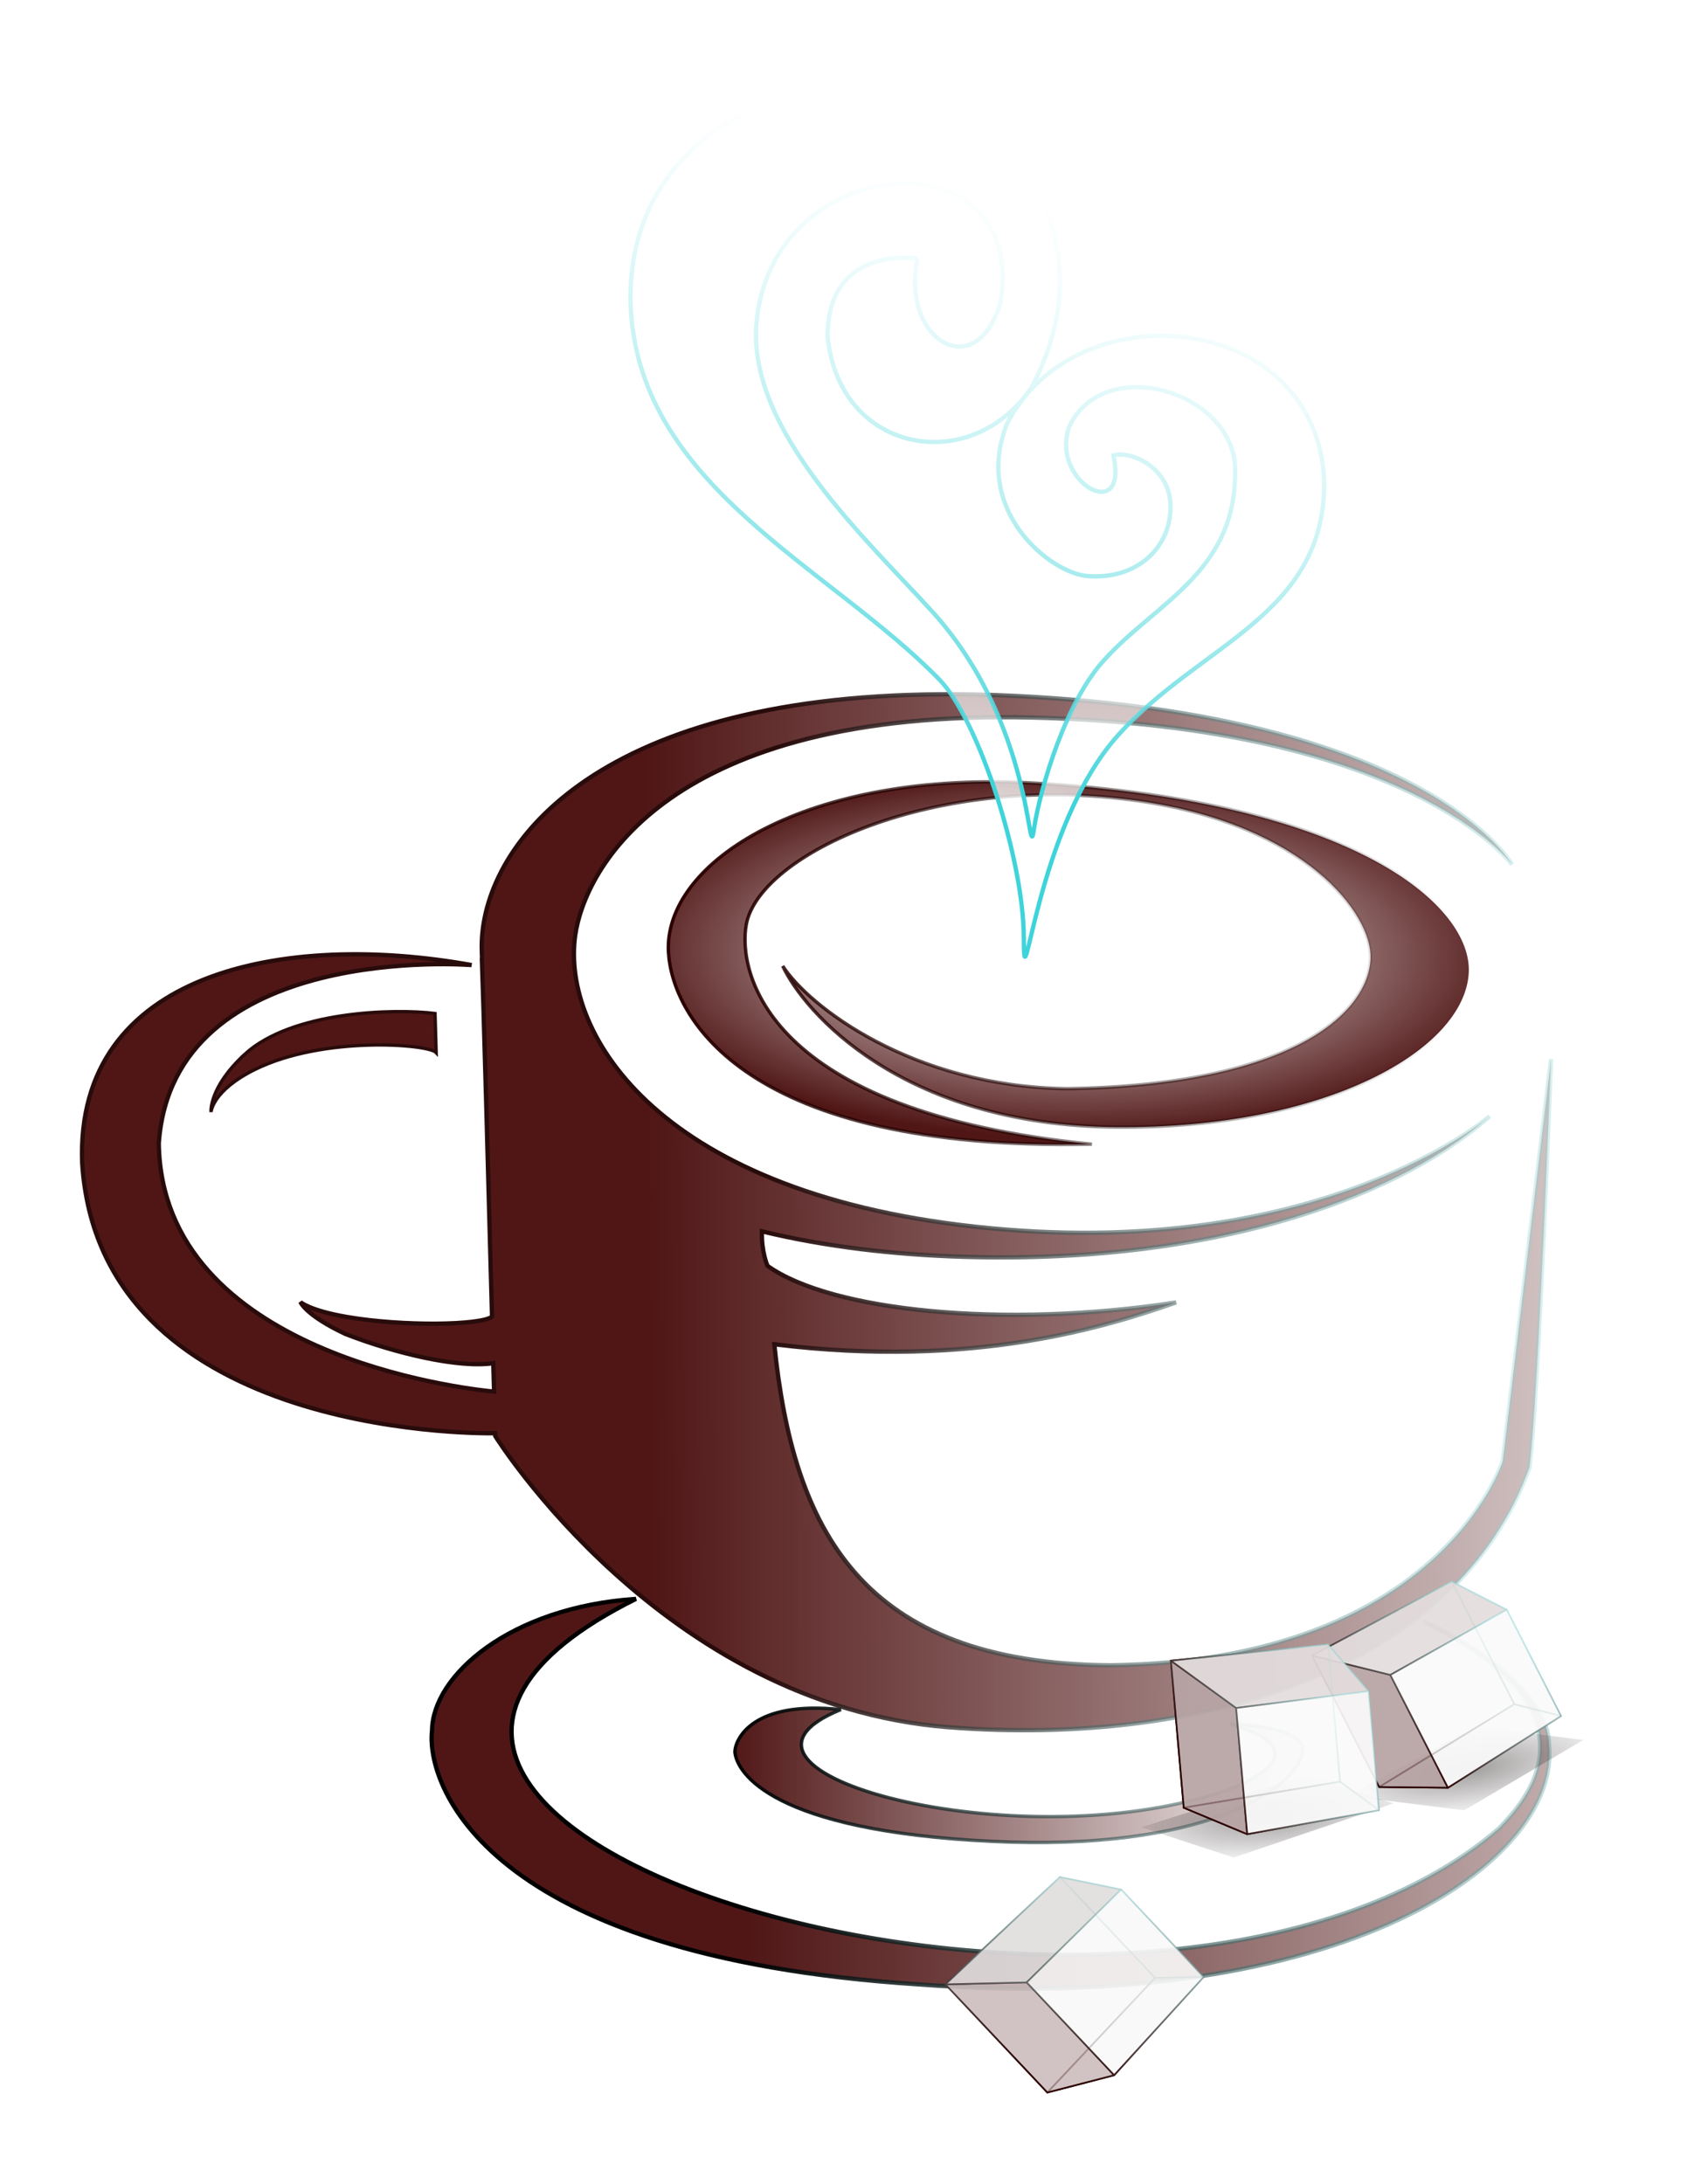 <?xml version="1.0" encoding="UTF-8" standalone="no"?>
<svg
   xmlns:dc="http://purl.org/dc/elements/1.1/"
   xmlns:cc="http://creativecommons.org/ns#"
   xmlns:rdf="http://www.w3.org/1999/02/22-rdf-syntax-ns#"
   xmlns:svg="http://www.w3.org/2000/svg"
   xmlns="http://www.w3.org/2000/svg"
   xmlns:xlink="http://www.w3.org/1999/xlink"
   xmlns:sodipodi="http://sodipodi.sourceforge.net/DTD/sodipodi-0.dtd"
   xmlns:inkscape="http://www.inkscape.org/namespaces/inkscape"
   inkscape:version="1.0 (4035a4fb49, 2020-05-01)"
   sodipodi:docname="tasse2.svg"
   id="svg4237"
   version="1.1"
   viewBox="0 0 19.808 25.32"
   height="25.32mm"
   width="19.808mm">
  <defs
     id="defs4231">
    <radialGradient
       inkscape:collect="always"
       xlink:href="#linearGradient5101"
       id="radialGradient9411"
       gradientUnits="userSpaceOnUse"
       gradientTransform="matrix(0.765,0.007,-0.003,0.31,-366.582,41.913)"
       cx="973.154"
       cy="398.825"
       fx="973.154"
       fy="398.825"
       r="24.328" />
    <linearGradient
       inkscape:collect="always"
       id="linearGradient5101">
      <stop
         style="stop-color:#ffffff;stop-opacity:1;"
         offset="0"
         id="stop5103" />
      <stop
         style="stop-color:#501616;stop-opacity:1"
         offset="1"
         id="stop5105" />
    </linearGradient>
    <linearGradient
       inkscape:collect="always"
       xlink:href="#linearGradient6259"
       id="linearGradient9413"
       gradientUnits="userSpaceOnUse"
       x1="948.854"
       y1="398.825"
       x2="997.454"
       y2="398.825"
       gradientTransform="matrix(0.68,0,0,0.705,-285.23,-108.54)" />
    <linearGradient
       inkscape:collect="always"
       id="linearGradient6259">
      <stop
         style="stop-color:#2b0000;stop-opacity:1"
         offset="0"
         id="stop6261" />
      <stop
         style="stop-color:#000000;stop-opacity:0;"
         offset="1"
         id="stop6263" />
    </linearGradient>
    <linearGradient
       inkscape:collect="always"
       xlink:href="#linearGradient5093"
       id="linearGradient9415"
       gradientUnits="userSpaceOnUse"
       x1="947.98"
       y1="412.084"
       x2="1023.407"
       y2="411.579"
       gradientTransform="matrix(0.68,0,0,0.705,-285.23,-108.54)" />
    <linearGradient
       inkscape:collect="always"
       id="linearGradient5093">
      <stop
         style="stop-color:#501616;stop-opacity:1"
         offset="0"
         id="stop5095" />
      <stop
         style="stop-color:#ffffff;stop-opacity:0.95"
         offset="1"
         id="stop5097" />
    </linearGradient>
    <linearGradient
       inkscape:collect="always"
       xlink:href="#linearGradient5175"
       id="linearGradient9417"
       gradientUnits="userSpaceOnUse"
       x1="955.052"
       y1="413.346"
       x2="999.794"
       y2="414.104"
       gradientTransform="matrix(0.68,0,0,0.705,-285.23,-108.54)" />
    <linearGradient
       inkscape:collect="always"
       id="linearGradient5175">
      <stop
         style="stop-color:#280b0b;stop-opacity:1"
         offset="0"
         id="stop5177" />
      <stop
         style="stop-color:#8bd1d1;stop-opacity:0.337"
         offset="1"
         id="stop5179" />
    </linearGradient>
    <linearGradient
       inkscape:collect="always"
       xlink:href="#linearGradient5133"
       id="linearGradient9419"
       gradientUnits="userSpaceOnUse"
       x1="962.708"
       y1="396.549"
       x2="977.121"
       y2="358.669"
       gradientTransform="matrix(0.68,0,0,0.705,-285.23,-108.54)" />
    <linearGradient
       inkscape:collect="always"
       id="linearGradient5133">
      <stop
         style="stop-color:#ffffff;stop-opacity:1;"
         offset="0"
         id="stop5135" />
      <stop
         style="stop-color:#ffffff;stop-opacity:0;"
         offset="1"
         id="stop5137" />
    </linearGradient>
    <linearGradient
       inkscape:collect="always"
       xlink:href="#linearGradient6289"
       id="linearGradient9421"
       gradientUnits="userSpaceOnUse"
       gradientTransform="matrix(0.828,0,0,0.858,298.301,-47.255)"
       x1="85.336"
       y1="245.802"
       x2="93.299"
       y2="219.434" />
    <linearGradient
       id="linearGradient6289"
       inkscape:collect="always">
      <stop
         id="stop6291"
         offset="0"
         style="stop-color:#3ed4da;stop-opacity:1;" />
      <stop
         id="stop6293"
         offset="1"
         style="stop-color:#ffffff;stop-opacity:0.286" />
    </linearGradient>
    <linearGradient
       inkscape:collect="always"
       xlink:href="#linearGradient5233"
       id="linearGradient9423"
       gradientUnits="userSpaceOnUse"
       x1="952.88"
       y1="446.172"
       x2="989.33"
       y2="446.172"
       gradientTransform="matrix(0.68,0,0,0.705,-285.23,-108.54)" />
    <linearGradient
       inkscape:collect="always"
       id="linearGradient5233">
      <stop
         style="stop-color:#501616;stop-opacity:1;"
         offset="0"
         id="stop5235" />
      <stop
         style="stop-color:#501616;stop-opacity:0;"
         offset="1"
         id="stop5237" />
    </linearGradient>
    <linearGradient
       inkscape:collect="always"
       xlink:href="#linearGradient5241"
       id="linearGradient9425"
       gradientUnits="userSpaceOnUse"
       x1="952.88"
       y1="446.172"
       x2="993.749"
       y2="446.172"
       gradientTransform="matrix(0.68,0,0,0.705,-285.23,-108.54)" />
    <linearGradient
       inkscape:collect="always"
       id="linearGradient5241">
      <stop
         style="stop-color:#000000;stop-opacity:1;"
         offset="0"
         id="stop5243" />
      <stop
         style="stop-color:#699696;stop-opacity:0.36"
         offset="1"
         id="stop5245" />
    </linearGradient>
    <linearGradient
       inkscape:collect="always"
       xlink:href="#linearGradient5093"
       id="linearGradient9427"
       gradientUnits="userSpaceOnUse"
       x1="953.829"
       y1="447.96"
       x2="1031.792"
       y2="447.245"
       gradientTransform="matrix(0.68,0,0,0.705,-285.23,-108.54)" />
    <linearGradient
       inkscape:collect="always"
       xlink:href="#linearGradient5225"
       id="linearGradient9429"
       gradientUnits="userSpaceOnUse"
       x1="953.293"
       y1="447.245"
       x2="1011.792"
       y2="447.245"
       gradientTransform="matrix(0.68,0,0,0.705,-285.23,-108.54)" />
    <linearGradient
       inkscape:collect="always"
       id="linearGradient5225">
      <stop
         style="stop-color:#000000;stop-opacity:1;"
         offset="0"
         id="stop5227" />
      <stop
         style="stop-color:#8dd1d1;stop-opacity:0.33"
         offset="1"
         id="stop5229" />
    </linearGradient>
    <radialGradient
       inkscape:collect="always"
       xlink:href="#linearGradient6781"
       id="radialGradient6787-2-1-5-7"
       cx="417.591"
       cy="361.763"
       fx="417.591"
       fy="361.763"
       r="5.396"
       gradientTransform="matrix(1.28,0.254,-0.21,1.06,-33.664,-124.362)"
       gradientUnits="userSpaceOnUse" />
    <linearGradient
       inkscape:collect="always"
       id="linearGradient6781">
      <stop
         style="stop-color:#241c1c;stop-opacity:0.759"
         offset="0"
         id="stop6783" />
      <stop
         style="stop-color:#241c1c;stop-opacity:0;"
         offset="1"
         id="stop6785" />
    </linearGradient>
    <filter
       inkscape:collect="always"
       style="color-interpolation-filters:sRGB"
       id="filter5597-9"
       x="-0.026"
       width="1.051"
       y="-0.12"
       height="1.241">
      <feGaussianBlur
         inkscape:collect="always"
         stdDeviation="0.314"
         id="feGaussianBlur5599-4" />
    </filter>
    <linearGradient
       inkscape:collect="always"
       xlink:href="#linearGradient5275"
       id="linearGradient7929"
       gradientUnits="userSpaceOnUse"
       gradientTransform="matrix(0.68,0,0,0.705,-285.23,-108.54)"
       x1="993.323"
       y1="444.971"
       x2="999.064"
       y2="437.114" />
    <linearGradient
       id="linearGradient5275"
       inkscape:collect="always">
      <stop
         id="stop5277"
         offset="0"
         style="stop-color:#2b0000;stop-opacity:1" />
      <stop
         id="stop5279"
         offset="1"
         style="stop-color:#8bd1d1;stop-opacity:0.34" />
    </linearGradient>
    <radialGradient
       inkscape:collect="always"
       xlink:href="#linearGradient6781"
       id="radialGradient6787-2-1-5"
       cx="417.591"
       cy="361.763"
       fx="417.591"
       fy="361.763"
       r="5.396"
       gradientTransform="matrix(1.28,0.254,-0.21,1.06,-33.664,-124.362)"
       gradientUnits="userSpaceOnUse" />
    <filter
       inkscape:collect="always"
       style="color-interpolation-filters:sRGB"
       id="filter5597"
       x="-0.026"
       width="1.051"
       y="-0.12"
       height="1.241">
      <feGaussianBlur
         inkscape:collect="always"
         stdDeviation="0.314"
         id="feGaussianBlur5599" />
    </filter>
    <linearGradient
       inkscape:collect="always"
       xlink:href="#linearGradient5275"
       id="linearGradient9361"
       gradientUnits="userSpaceOnUse"
       gradientTransform="matrix(0.676,0.078,-0.081,0.701,-229.311,-185.009)"
       x1="981.433"
       y1="448.166"
       x2="990.743"
       y2="440.198" />
    <linearGradient
       y2="437.114"
       x2="999.064"
       y1="444.971"
       x1="993.323"
       gradientTransform="matrix(0.63,0.255,-0.265,0.654,-125.633,-337.903)"
       gradientUnits="userSpaceOnUse"
       id="linearGradient10321"
       xlink:href="#linearGradient5275"
       inkscape:collect="always" />
    <linearGradient
       y2="437.114"
       x2="999.064"
       y1="444.971"
       x1="993.323"
       gradientTransform="matrix(0.68,0,0,0.705,-285.23,-108.54)"
       gradientUnits="userSpaceOnUse"
       id="linearGradient6912"
       xlink:href="#linearGradient5275"
       inkscape:collect="always" />
    <linearGradient
       y2="437.114"
       x2="999.064"
       y1="444.971"
       x1="993.323"
       gradientTransform="matrix(0.68,0,0,0.705,-285.23,-108.54)"
       gradientUnits="userSpaceOnUse"
       id="linearGradient6914"
       xlink:href="#linearGradient5275"
       inkscape:collect="always" />
    <linearGradient
       y2="437.114"
       x2="999.064"
       y1="444.971"
       x1="993.323"
       gradientTransform="matrix(0.68,0,0,0.705,-285.23,-108.54)"
       gradientUnits="userSpaceOnUse"
       id="linearGradient6916"
       xlink:href="#linearGradient5275"
       inkscape:collect="always" />
    <linearGradient
       y2="437.114"
       x2="999.064"
       y1="444.971"
       x1="993.323"
       gradientTransform="matrix(0.68,0,0,0.705,-285.23,-108.54)"
       gradientUnits="userSpaceOnUse"
       id="linearGradient6918"
       xlink:href="#linearGradient5275"
       inkscape:collect="always" />
    <linearGradient
       y2="437.114"
       x2="999.064"
       y1="444.971"
       x1="993.323"
       gradientTransform="matrix(0.68,0,0,0.705,-285.23,-108.54)"
       gradientUnits="userSpaceOnUse"
       id="linearGradient6920"
       xlink:href="#linearGradient5275"
       inkscape:collect="always" />
    <linearGradient
       y2="440.198"
       x2="990.743"
       y1="448.166"
       x1="981.433"
       gradientTransform="matrix(0.676,0.078,-0.081,0.701,-229.311,-185.009)"
       gradientUnits="userSpaceOnUse"
       id="linearGradient6922"
       xlink:href="#linearGradient5275"
       inkscape:collect="always" />
    <linearGradient
       y2="440.198"
       x2="990.743"
       y1="448.166"
       x1="981.433"
       gradientTransform="matrix(0.676,0.078,-0.081,0.701,-229.311,-185.009)"
       gradientUnits="userSpaceOnUse"
       id="linearGradient6924"
       xlink:href="#linearGradient5275"
       inkscape:collect="always" />
    <linearGradient
       y2="440.198"
       x2="990.743"
       y1="448.166"
       x1="981.433"
       gradientTransform="matrix(0.676,0.078,-0.081,0.701,-229.311,-185.009)"
       gradientUnits="userSpaceOnUse"
       id="linearGradient6926"
       xlink:href="#linearGradient5275"
       inkscape:collect="always" />
    <linearGradient
       y2="440.198"
       x2="990.743"
       y1="448.166"
       x1="981.433"
       gradientTransform="matrix(0.676,0.078,-0.081,0.701,-229.311,-185.009)"
       gradientUnits="userSpaceOnUse"
       id="linearGradient6928"
       xlink:href="#linearGradient5275"
       inkscape:collect="always" />
    <linearGradient
       y2="440.198"
       x2="990.743"
       y1="448.166"
       x1="981.433"
       gradientTransform="matrix(0.676,0.078,-0.081,0.701,-229.311,-185.009)"
       gradientUnits="userSpaceOnUse"
       id="linearGradient6930"
       xlink:href="#linearGradient5275"
       inkscape:collect="always" />
    <linearGradient
       y2="437.114"
       x2="999.064"
       y1="444.971"
       x1="993.323"
       gradientTransform="matrix(0.63,0.255,-0.265,0.654,-125.633,-337.903)"
       gradientUnits="userSpaceOnUse"
       id="linearGradient6932"
       xlink:href="#linearGradient5275"
       inkscape:collect="always" />
    <linearGradient
       y2="437.114"
       x2="999.064"
       y1="444.971"
       x1="993.323"
       gradientTransform="matrix(0.63,0.255,-0.265,0.654,-125.633,-337.903)"
       gradientUnits="userSpaceOnUse"
       id="linearGradient6934"
       xlink:href="#linearGradient5275"
       inkscape:collect="always" />
    <linearGradient
       y2="437.114"
       x2="999.064"
       y1="444.971"
       x1="993.323"
       gradientTransform="matrix(0.63,0.255,-0.265,0.654,-125.633,-337.903)"
       gradientUnits="userSpaceOnUse"
       id="linearGradient6936"
       xlink:href="#linearGradient5275"
       inkscape:collect="always" />
    <linearGradient
       y2="437.114"
       x2="999.064"
       y1="444.971"
       x1="993.323"
       gradientTransform="matrix(0.63,0.255,-0.265,0.654,-125.633,-337.903)"
       gradientUnits="userSpaceOnUse"
       id="linearGradient6938"
       xlink:href="#linearGradient5275"
       inkscape:collect="always" />
    <linearGradient
       y2="437.114"
       x2="999.064"
       y1="444.971"
       x1="993.323"
       gradientTransform="matrix(0.63,0.255,-0.265,0.654,-125.633,-337.903)"
       gradientUnits="userSpaceOnUse"
       id="linearGradient6940"
       xlink:href="#linearGradient5275"
       inkscape:collect="always" />
  </defs>
  <sodipodi:namedview
     fit-margin-bottom="1"
     fit-margin-right="1"
     fit-margin-left="1"
     fit-margin-top="1"
     showguides="false"
     inkscape:window-maximized="0"
     inkscape:window-y="0"
     inkscape:window-x="104"
     inkscape:window-height="1040"
     inkscape:window-width="1452"
     lock-margins="true"
     showgrid="false"
     inkscape:document-rotation="0"
     inkscape:current-layer="layer1"
     inkscape:document-units="mm"
     inkscape:cy="281.95095"
     inkscape:cx="-68.275685"
     inkscape:zoom="0.35"
     inkscape:pageshadow="2"
     inkscape:pageopacity="0.0"
     borderopacity="1.0"
     bordercolor="#666666"
     pagecolor="#ffffff"
     id="base" />
  <g
     transform="translate(-41.267,-37.415)"
     id="layer1"
     inkscape:groupmode="layer"
     inkscape:label="Calque 1">
    <g
       transform="matrix(0.282,0,0,0.282,-52.567,-0.129)"
       style="display:inline;opacity:1"
       id="g6457">
      <path
         sodipodi:nodetypes="ssssccssscs"
         inkscape:connector-curvature="0"
         id="path9327"
         d="m 360.237,172.324 c -0.25,-3.735 5.714,-7.551 15.1,-6.989 13.26,0.794 17.954,5.092 17.81,7.795 -0.169,3.159 -5.825,6.421 -14.506,6.345 -8.866,-0.078 -12.858,-4.791 -13.707,-6.623 1.049,1.639 5.312,4.962 11.691,5.045 9.197,-0.138 12.401,-3.091 12.482,-5.363 0.064,-1.812 -2.668,-5.496 -9.579,-6.478 -8.373,-1.189 -15.555,2.209 -16.091,5.082 -0.358,1.919 0.737,7.714 14.212,9.041 -14.277,0.298 -17.236,-5.226 -17.412,-7.855 z"
         style="display:inline;fill:url(#radialGradient9411);fill-opacity:1;fill-rule:evenodd;stroke:url(#linearGradient9413);stroke-width:0.139;stroke-linecap:butt;stroke-linejoin:miter;stroke-miterlimit:4;stroke-dasharray:none;stroke-opacity:1" />
      <path
         inkscape:connector-curvature="0"
         id="path9329"
         d="m 371.408,161.681 c -14.381,0.1 -18.842,6.337 -18.853,10.354 -5.8e-4,0.198 0.009,0.389 0.018,0.582 -0.003,-0.032 -0.01,-0.062 -0.013,-0.094 0.057,1.415 0.277,9.465 0.419,14.745 -0.438,0.357 -3.668,0.412 -5.974,0.013 -1.542,-0.266 -1.904,-0.612 -1.904,-0.612 0,0 0.203,0.536 1.841,1.309 2.068,0.807 4.67,1.416 6.089,1.205 0.008,0.3 0.018,0.644 0.032,1.17 -1.23,-0.119 -13.653,-1.528 -13.789,-10.205 0.583,-8.326 12.866,-7.334 12.866,-7.334 -7.678,-1.383 -16.316,0.244 -16.015,8.145 0.705,11.108 15.869,11.119 16.983,11.105 1.7e-4,0.007 0.003,0.114 0.003,0.114 0,0 6.873,11.066 18.653,11.973 10.554,0.813 20.899,-2.438 23.877,-10.673 0.366,-2.763 0.889,-16.795 0.889,-16.795 l -1.986,16.524 c 0,0 -2.56,8.236 -16.144,8.398 -10.257,-0.073 -13.036,-5.588 -13.812,-13.2 8.233,1.018 13.738,-0.752 16.524,-1.72 -7.104,1.092 -14.208,0.355 -16.804,-1.505 0,0 -0.256,-0.571 -0.23,-1.418 2.593,0.629 5.42,0.961 8.279,1.046 10.957,0.326 18.25,-2.765 21.651,-5.779 0,0 -6.792,5.897 -20.497,4.609 -13.705,-1.288 -17.684,-8.012 -17.111,-12.045 0.384,-2.702 3.767,-9.317 18.818,-8.956 15.603,0.373 19.705,6.042 19.705,6.042 0,0 -3.423,-6.114 -20.505,-6.935 -1.049,-0.05 -2.051,-0.07 -3.01,-0.064 z"
         style="display:inline;fill:url(#linearGradient9415);fill-opacity:1;fill-rule:evenodd;stroke:url(#linearGradient9417);stroke-width:0.177;stroke-linecap:butt;stroke-linejoin:miter;stroke-miterlimit:4;stroke-dasharray:none;stroke-opacity:1" />
      <path
         sodipodi:nodetypes="ccccccssccssccccssccc"
         inkscape:connector-curvature="0"
         id="path9331"
         d="m 370.487,143.764 c 0,0 -3.684,-0.596 -3.71,3.169 0.442,4.832 5.879,5.834 8.386,2.14 3.639,-6.905 -1.918,-12.153 -6.675,-12.399 -4.01,-0.217 -9.917,2.398 -9.813,8.874 0.209,7.558 8.174,10.854 12.726,15.552 1.62,1.707 3.448,7.422 3.448,10.618 0,3.196 0.47,-4.551 3.866,-8.343 3.396,-3.792 8.491,-4.903 8.491,-10.402 -0.263,-7.1 -10.261,-7.976 -13.062,-2.384 -1.385,3.572 1.807,6.11 3.318,6.23 2.038,0.163 3.422,-1.165 3.422,-2.844 0,-1.679 -1.724,-2.33 -2.351,-2.113 0.636,2.902 -2.657,1.067 -1.803,-1.219 1.398,-2.866 6.375,-1.542 6.792,1.463 0.276,4.474 -3.208,5.754 -5.382,8.181 -1.541,1.679 -2.612,5.201 -2.874,6.935 -0.261,1.734 0.052,-4.28 -4.18,-8.939 -2.67,-2.939 -7.55,-7.395 -7.237,-11.783 0.541,-7.236 11.251,-7.954 10.032,-0.894 -1.039,3.403 -4.128,1.436 -3.396,-1.842 z"
         style="display:inline;opacity:1;fill:url(#linearGradient9419);fill-opacity:1;fill-rule:evenodd;stroke:url(#linearGradient9421);stroke-width:0.177;stroke-linecap:butt;stroke-linejoin:miter;stroke-miterlimit:4;stroke-dasharray:none;stroke-opacity:1" />
      <path
         sodipodi:nodetypes="sccscs"
         inkscape:connector-curvature="0"
         id="path9333"
         d="m 342.801,176.491 c 1.927,-1.782 6.133,-1.896 7.833,-1.686 l 0.047,1.604 c -0.315,-0.349 -4.633,-0.694 -7.444,0.693 -1.769,0.873 -1.813,1.755 -1.813,1.755 0,0 -0.096,-1.004 1.378,-2.366 z"
         style="display:inline;fill:#501616;fill-opacity:1;fill-rule:evenodd;stroke:#290b0b;stroke-width:0.139;stroke-linecap:butt;stroke-linejoin:miter;stroke-miterlimit:4;stroke-dasharray:none;stroke-opacity:1" />
      <path
         sodipodi:nodetypes="scccccs"
         inkscape:connector-curvature="0"
         id="path9335"
         d="m 383.01,206.799 c -8.481,2.829 -21.987,-0.818 -15.686,-3.374 -3.629,-0.386 -4.344,1.209 -4.357,1.742 0.079,0.855 1.509,3.247 10.601,3.677 8.515,0.414 12.519,-2.046 12.767,-3.748 -0.035,-1.041 -3.015,-1.076 -3.015,-1.076 4.338,1.273 -0.31,2.78 -0.31,2.78 z"
         style="display:inline;fill:url(#linearGradient9423);fill-opacity:1;fill-rule:evenodd;stroke:url(#linearGradient9425);stroke-width:0.139;stroke-linecap:butt;stroke-linejoin:miter;stroke-miterlimit:4;stroke-dasharray:none;stroke-opacity:1" />
      <path
         sodipodi:nodetypes="ccccccc"
         inkscape:connector-curvature="0"
         id="path9337"
         d="m 394.407,208.296 c -14.248,12.312 -54.819,0.188 -35.51,-9.422 -5.193,0.348 -8.358,3.159 -8.384,5.407 -0.258,2.158 2.058,9.277 19.989,10.441 17.494,1.297 26.459,-5.05 25.942,-9.877 -0.069,-2.821 -5.171,-5.056 -5.171,-5.056 7.697,3.85 4.082,7.494 3.134,8.506 z"
         style="display:inline;fill:url(#linearGradient9427);fill-opacity:1;fill-rule:evenodd;stroke:url(#linearGradient9429);stroke-width:0.177;stroke-linecap:butt;stroke-linejoin:miter;stroke-miterlimit:4;stroke-dasharray:none;stroke-opacity:1" />
      <path
         transform="matrix(0.324,-0.32,1.018,1.4687063e-4,-116.338,341.785)"
         inkscape:connector-curvature="0"
         id="path9349-4-5-8-9-9-9-5-5-1"
         style="display:inline;opacity:0.761;fill:url(#radialGradient6787-2-1-5-7);fill-opacity:1;fill-rule:evenodd;stroke:none;stroke-width:0.093;stroke-linecap:butt;stroke-linejoin:round;stroke-miterlimit:4;stroke-dasharray:none;stroke-dashoffset:0;stroke-opacity:1;filter:url(#filter5597-9)"
         d="m 430.389,363.736 -1.744,4.944 -9.049,-1.931 1.85,-5.247 z" />
      <path
         inkscape:connector-curvature="0"
         id="path9339"
         style="fill:#e6e6e6;fill-opacity:0.74;fill-rule:evenodd;stroke:url(#linearGradient6912);stroke-width:0.069;stroke-linecap:butt;stroke-linejoin:round;stroke-miterlimit:4;stroke-dasharray:none;stroke-dashoffset:0;stroke-opacity:1"
         d="m 395.019,203.207 1.92,0.483 -2.232,-4.37 -2.265,-1.158 z" />
      <path
         inkscape:connector-curvature="0"
         id="path9341"
         style="fill:#e6e6e6;fill-opacity:0.74;fill-rule:evenodd;stroke:url(#linearGradient6914);stroke-width:0.069;stroke-linecap:butt;stroke-linejoin:round;stroke-miterlimit:4;stroke-dasharray:none;stroke-dashoffset:0;stroke-opacity:1"
         d="m 395.019,203.207 -2.576,-5.046 -5.739,3.042 2.76,5.406 z" />
      <path
         inkscape:connector-curvature="0"
         id="path9343"
         style="fill:#e6e6e6;fill-opacity:0.74;fill-rule:evenodd;stroke:url(#linearGradient6916);stroke-width:0.069;stroke-linecap:butt;stroke-linejoin:round;stroke-miterlimit:4;stroke-dasharray:none;stroke-dashoffset:0;stroke-opacity:1"
         d="m 395.019,203.207 1.92,0.483 -4.648,2.948 -2.827,-0.029 z" />
      <path
         inkscape:connector-curvature="0"
         id="path9345"
         style="fill:#ac9393;fill-opacity:0.74;fill-rule:evenodd;stroke:url(#linearGradient6918);stroke-width:0.069;stroke-linecap:butt;stroke-linejoin:round;stroke-miterlimit:4;stroke-dasharray:none;stroke-dashoffset:0;stroke-opacity:1"
         d="m 389.464,206.609 2.827,0.029 -2.368,-4.638 -3.219,-0.797 z" />
      <path
         inkscape:connector-curvature="0"
         id="path9347"
         style="fill:#e3dbdb;fill-opacity:0.74;fill-rule:evenodd;stroke:url(#linearGradient6920);stroke-width:0.069;stroke-linecap:butt;stroke-linejoin:round;stroke-miterlimit:4;stroke-dasharray:none;stroke-dashoffset:0;stroke-opacity:1"
         d="m 392.442,198.161 2.265,1.158 -4.785,2.681 -3.219,-0.797 z" />
      <path
         inkscape:connector-curvature="0"
         id="path9349"
         style="fill:#ffffff;fill-opacity:0.74;fill-rule:evenodd;stroke:url(#linearGradient7929);stroke-width:0.069;stroke-linecap:butt;stroke-linejoin:round;stroke-miterlimit:4;stroke-dasharray:none;stroke-dashoffset:0;stroke-opacity:1"
         d="m 396.939,203.69 -2.232,-4.37 -4.785,2.681 2.368,4.638 z" />
      <path
         transform="matrix(0.532,-0.276,0.912,0.14,-174.222,273.973)"
         inkscape:connector-curvature="0"
         id="path9349-4-5-8-9-9-9-5-5"
         style="display:inline;opacity:0.761;fill:url(#radialGradient6787-2-1-5);fill-opacity:1;fill-rule:evenodd;stroke:none;stroke-width:0.093;stroke-linecap:butt;stroke-linejoin:round;stroke-miterlimit:4;stroke-dasharray:none;stroke-dashoffset:0;stroke-opacity:1;filter:url(#filter5597)"
         d="m 430.389,363.736 -1.744,4.944 -9.049,-1.931 1.85,-5.247 z" />
      <g
         transform="rotate(-40.371,404.816,241.01)"
         id="g5043">
        <path
           d="m 403.292,204.868 1.547,1.262 -0.252,-4.934 -1.586,-2.024 z"
           style="fill:#e0dddd;fill-opacity:0.669;fill-rule:evenodd;stroke:url(#linearGradient6922);stroke-width:0.069;stroke-linecap:butt;stroke-linejoin:round;stroke-miterlimit:4;stroke-dasharray:none;stroke-dashoffset:0;stroke-opacity:1"
           id="path9351-8"
           inkscape:connector-curvature="0" />
        <path
           d="m 403.292,204.868 -0.291,-5.696 -6.444,0.312 0.312,6.103 z"
           style="fill:#e0dddd;fill-opacity:0.669;fill-rule:evenodd;stroke:url(#linearGradient6924);stroke-width:0.069;stroke-linecap:butt;stroke-linejoin:round;stroke-miterlimit:4;stroke-dasharray:none;stroke-dashoffset:0;stroke-opacity:1"
           id="path9353-3"
           inkscape:connector-curvature="0" />
        <path
           d="m 403.292,204.868 1.547,1.262 -5.416,0.694 -2.554,-1.237 z"
           style="fill:#e0dddd;fill-opacity:0.669;fill-rule:evenodd;stroke:url(#linearGradient6926);stroke-width:0.069;stroke-linecap:butt;stroke-linejoin:round;stroke-miterlimit:4;stroke-dasharray:none;stroke-dashoffset:0;stroke-opacity:1"
           id="path9355-57"
           inkscape:connector-curvature="0" />
        <path
           d="m 396.869,205.587 2.554,1.237 -0.268,-5.236 -2.599,-2.104 z"
           style="fill:#c8b7b7;fill-opacity:0.74;fill-rule:evenodd;stroke:url(#linearGradient6928);stroke-width:0.069;stroke-linecap:butt;stroke-linejoin:round;stroke-miterlimit:4;stroke-dasharray:none;stroke-dashoffset:0;stroke-opacity:1"
           id="path9357-7"
           inkscape:connector-curvature="0" />
        <path
           d="m 403,199.172 1.586,2.024 -5.431,0.391 -2.599,-2.104 z"
           style="fill:#e0dddd;fill-opacity:0.74;fill-rule:evenodd;stroke:url(#linearGradient6930);stroke-width:0.069;stroke-linecap:butt;stroke-linejoin:round;stroke-miterlimit:4;stroke-dasharray:none;stroke-dashoffset:0;stroke-opacity:1"
           id="path9359-0"
           inkscape:connector-curvature="0" />
        <path
           d="m 404.839,206.13 -0.252,-4.934 -5.431,0.391 0.268,5.236 z"
           style="fill:#ffffff;fill-opacity:0.74;fill-rule:evenodd;stroke:url(#linearGradient9361);stroke-width:0.069;stroke-linecap:butt;stroke-linejoin:round;stroke-miterlimit:4;stroke-dasharray:none;stroke-dashoffset:0;stroke-opacity:1"
           id="path9361-3"
           inkscape:connector-curvature="0" />
      </g>
      <path
         inkscape:connector-curvature="0"
         id="path9339-9"
         style="fill:#e6e6e6;fill-opacity:0.74;fill-rule:evenodd;stroke:url(#linearGradient6932);stroke-width:0.069;stroke-linecap:butt;stroke-linejoin:round;stroke-miterlimit:4;stroke-dasharray:none;stroke-dashoffset:0;stroke-opacity:1"
         d="m 387.852,206.392 1.599,1.168 -0.428,-4.889 -1.665,-1.924 z" />
      <path
         inkscape:connector-curvature="0"
         id="path9341-1"
         style="fill:#e6e6e6;fill-opacity:0.74;fill-rule:evenodd;stroke:url(#linearGradient6934);stroke-width:0.069;stroke-linecap:butt;stroke-linejoin:round;stroke-miterlimit:4;stroke-dasharray:none;stroke-dashoffset:0;stroke-opacity:1"
         d="m 387.852,206.392 -0.494,-5.644 -6.461,0.665 0.529,6.047 z" />
      <path
         inkscape:connector-curvature="0"
         id="path9343-4"
         style="fill:#e6e6e6;fill-opacity:0.74;fill-rule:evenodd;stroke:url(#linearGradient6936);stroke-width:0.069;stroke-linecap:butt;stroke-linejoin:round;stroke-miterlimit:4;stroke-dasharray:none;stroke-dashoffset:0;stroke-opacity:1"
         d="m 387.852,206.392 1.599,1.168 -5.415,0.988 -2.609,-1.088 z" />
      <path
         inkscape:connector-curvature="0"
         id="path9345-8"
         style="fill:#ac9393;fill-opacity:0.74;fill-rule:evenodd;stroke:url(#linearGradient6938);stroke-width:0.069;stroke-linecap:butt;stroke-linejoin:round;stroke-miterlimit:4;stroke-dasharray:none;stroke-dashoffset:0;stroke-opacity:1"
         d="m 381.426,207.46 2.609,1.088 -0.454,-5.188 -2.685,-1.947 z" />
      <path
         inkscape:connector-curvature="0"
         id="path9347-8"
         style="fill:#e3dbdb;fill-opacity:0.74;fill-rule:evenodd;stroke:url(#linearGradient6940);stroke-width:0.069;stroke-linecap:butt;stroke-linejoin:round;stroke-miterlimit:4;stroke-dasharray:none;stroke-dashoffset:0;stroke-opacity:1"
         d="m 387.358,200.749 1.665,1.924 -5.441,0.688 -2.685,-1.947 z" />
      <path
         inkscape:connector-curvature="0"
         id="path9349-3"
         style="fill:#ffffff;fill-opacity:0.74;fill-rule:evenodd;stroke:url(#linearGradient10321);stroke-width:0.069;stroke-linecap:butt;stroke-linejoin:round;stroke-miterlimit:4;stroke-dasharray:none;stroke-dashoffset:0;stroke-opacity:1"
         d="m 389.451,207.561 -0.428,-4.889 -5.441,0.688 0.454,5.188 z" />
    </g>
  </g>
</svg>
